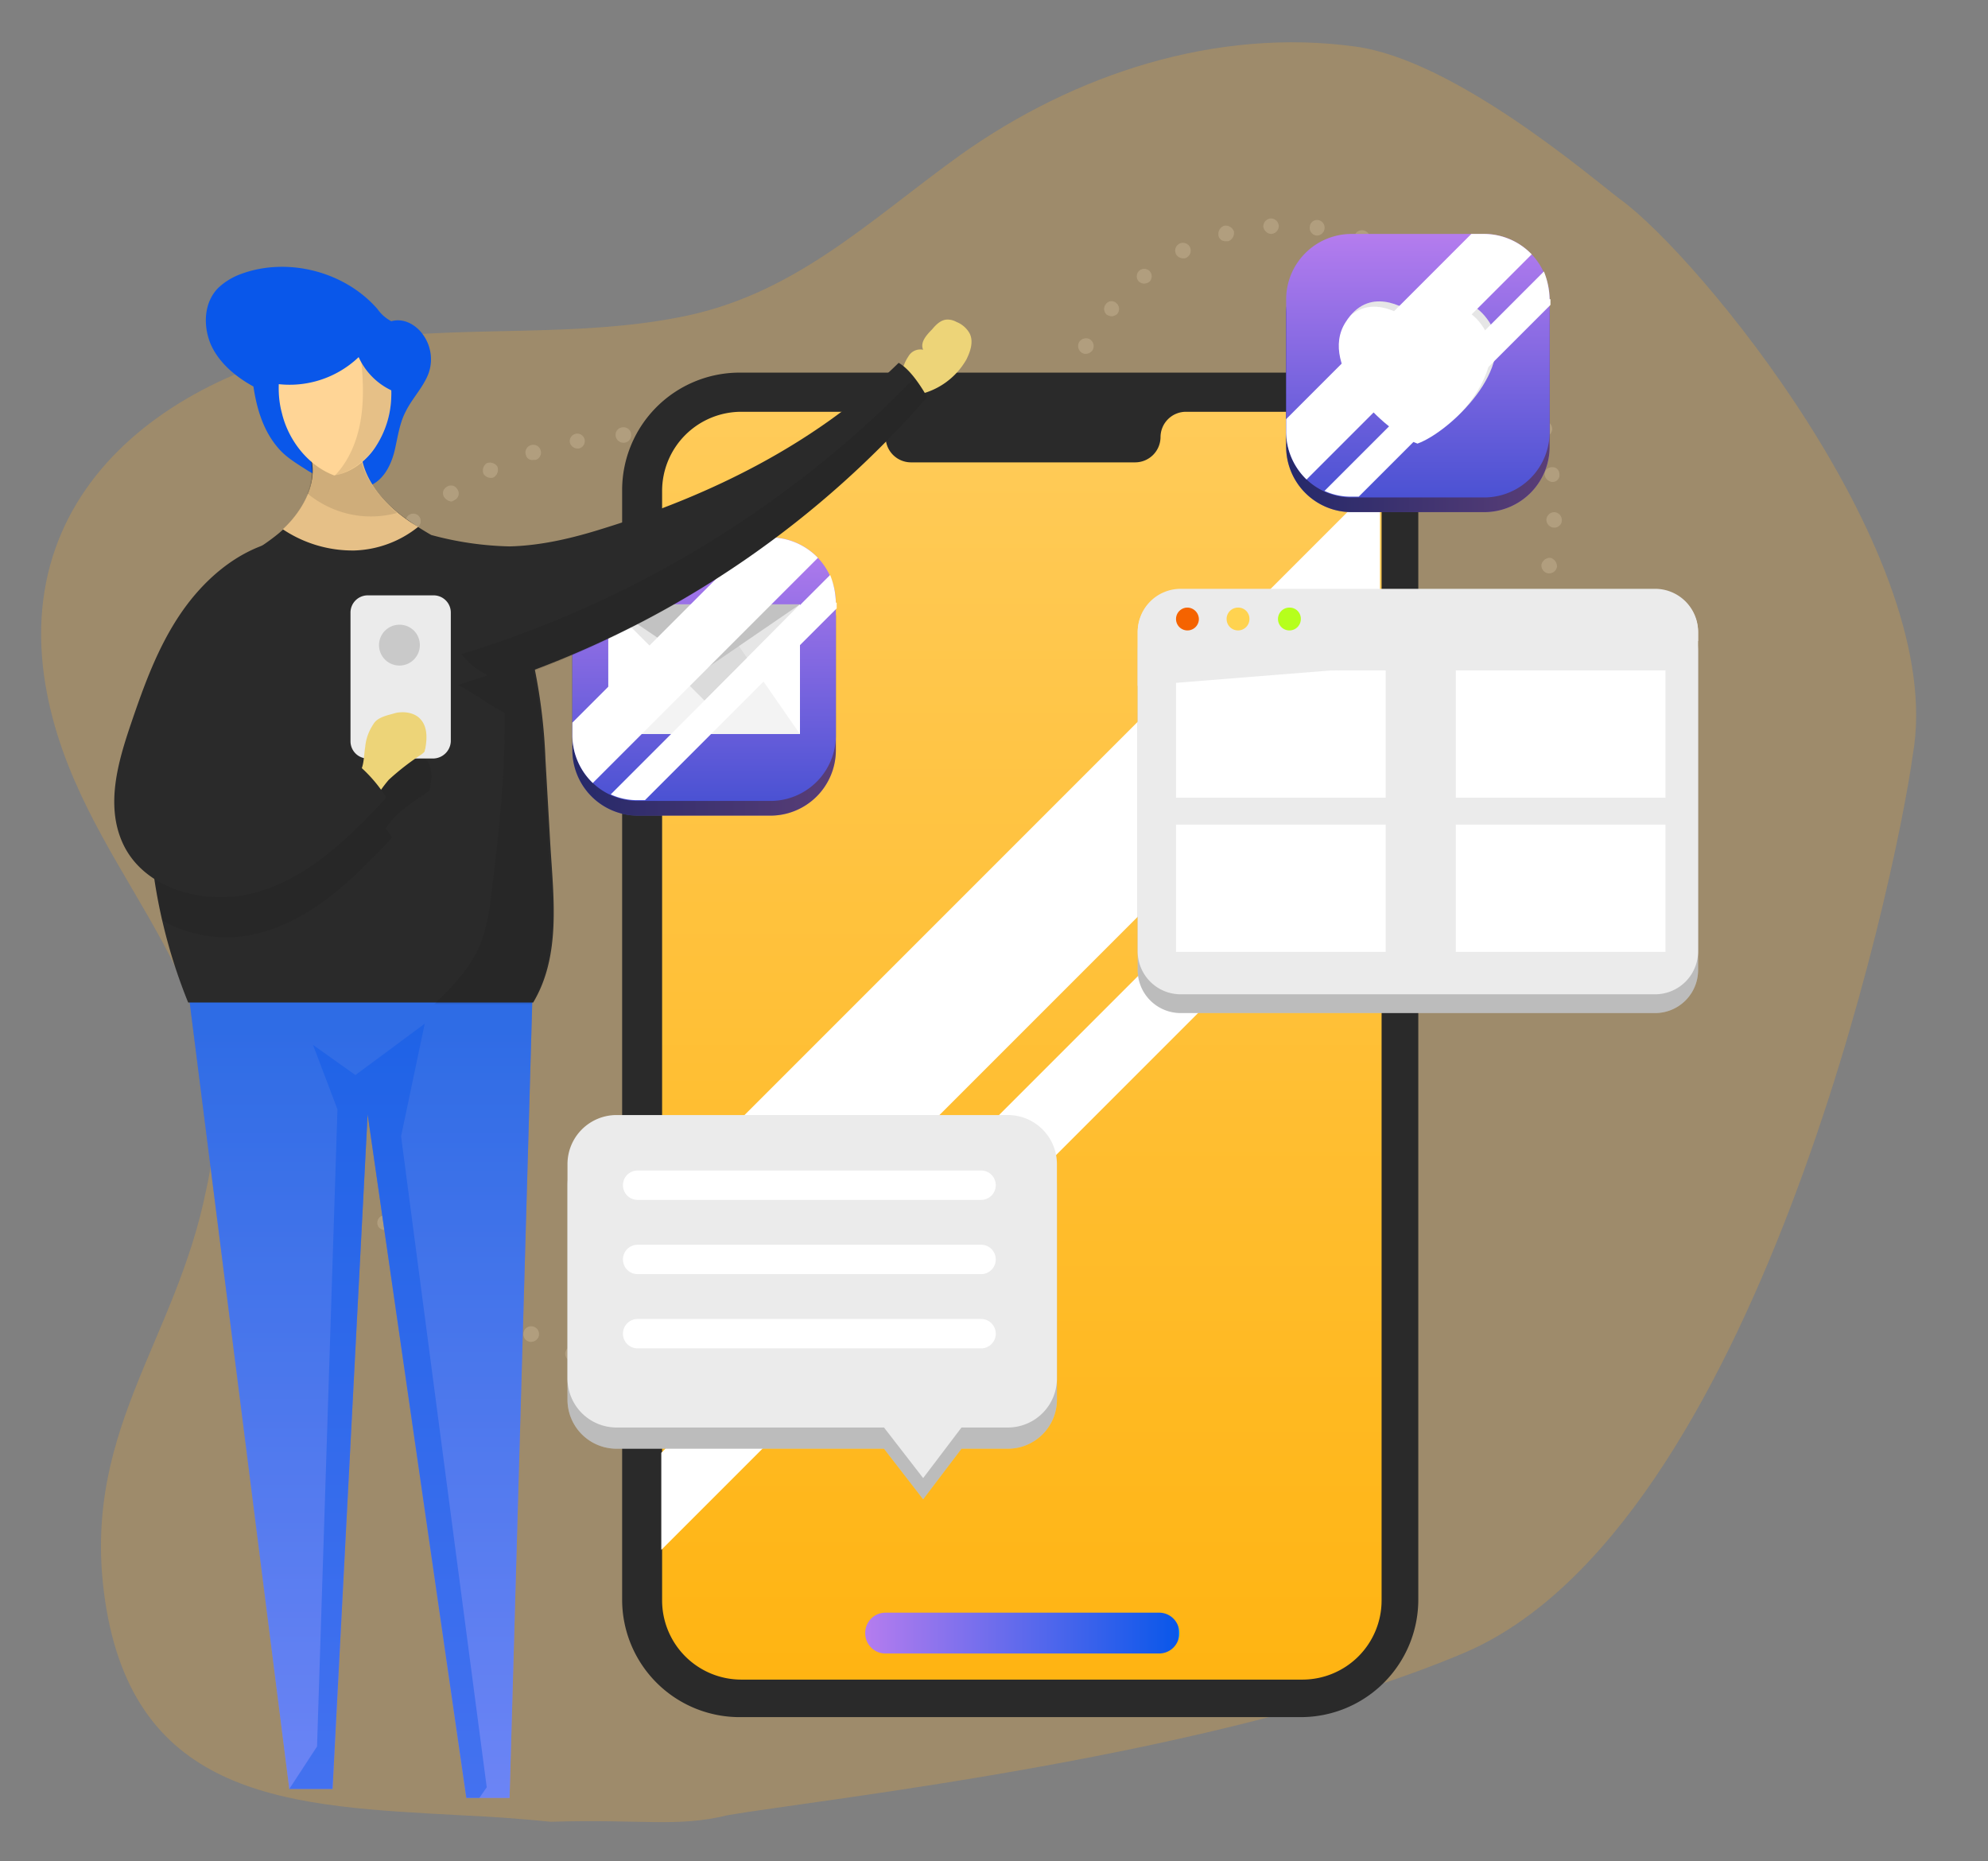 <svg xmlns="http://www.w3.org/2000/svg" xmlns:xlink="http://www.w3.org/1999/xlink" width="516.202" height="483.193" viewBox="0 0 516.202 483.193">
  <rect x="0" y="0" width="516.202" height="483.193" fill="#808080" stroke="none"/>
  <defs>
    <linearGradient id="linear-gradient" x1="0.498" y1="0.999" x2="0.498" gradientUnits="objectBoundingBox">
      <stop offset="0" stop-color="#ffb412"/>
      <stop offset="1" stop-color="#ffcb59"/>
    </linearGradient>
    <linearGradient id="linear-gradient-2" x1="0.003" y1="0.5" x2="1" y2="0.5" gradientUnits="objectBoundingBox">
      <stop offset="0" stop-color="#b47cee"/>
      <stop offset="0.995" stop-color="#0957ea"/>
      <stop offset="1" stop-color="#0092ff"/>
    </linearGradient>
    <linearGradient id="linear-gradient-3" x1="0.001" y1="0.501" x2="1" y2="0.501" gradientUnits="objectBoundingBox">
      <stop offset="0.005" stop-color="#4b52d3"/>
      <stop offset="1" stop-color="#b47cee"/>
    </linearGradient>
    <linearGradient id="linear-gradient-4" x1="0.5" y1="1" x2="0.5" y2="0.002" xlink:href="#linear-gradient-3"/>
    <linearGradient id="linear-gradient-6" x1="0.501" y1="1" x2="0.501" y2="0.002" xlink:href="#linear-gradient-3"/>
    <linearGradient id="linear-gradient-7" x1="0.499" y1="1" x2="0.499" gradientUnits="objectBoundingBox">
      <stop offset="0" stop-color="#b47cee"/>
      <stop offset="0.995" stop-color="#4b52d3"/>
    </linearGradient>
  </defs>
  <g id="IllustrationApplicationDevelopment" transform="translate(-277.679 -2274.718)">
    <path id="Path_44" data-name="Path 44" d="M424.424,329.385a1.951,1.951,0,0,1,1.483-2.33h0a1.951,1.951,0,0,1,2.33,1.483h0a1.951,1.951,0,0,1-1.483,2.33h-.424a2.035,2.035,0,0,1-1.906-1.483ZM435.862,326a2.048,2.048,0,0,1,1.059-2.542h0a2.048,2.048,0,0,1,2.542,1.059h0a1.973,1.973,0,0,1-1.271,2.542h0c-.212,0-.424.212-.635.212h0A2.1,2.1,0,0,1,435.862,326Zm11.014-4.66a2.317,2.317,0,0,1,.847-2.754h0a2.317,2.317,0,0,1,2.754.847h0a2.317,2.317,0,0,1-.847,2.754h0a1.273,1.273,0,0,1-.847.212h0a2.225,2.225,0,0,1-1.906-1.063Zm10.379-5.719a1.883,1.883,0,0,1,.635-2.754h0a1.883,1.883,0,0,1,2.754.635h0a1.883,1.883,0,0,1-.635,2.754h0c-.424.212-.635.424-1.059.424h0a4.612,4.612,0,0,1-1.7-1.063Zm9.743-6.99a1.981,1.981,0,0,1,.212-2.754h0a1.98,1.98,0,0,1,2.754.212h0a1.98,1.98,0,0,1-.212,2.754h0a3.01,3.01,0,0,1-1.271.424h0a1.923,1.923,0,0,1-1.481-.64Zm8.684-8.261a2,2,0,0,1-.212-2.754h0a2,2,0,0,1,2.754-.212h0a1.98,1.98,0,0,1,.212,2.754h0a1.923,1.923,0,0,1-1.483.635h0c-.423.207-.846,0-1.27-.427Zm7.837-9.108a2.008,2.008,0,0,1-.424-2.754h0a2.008,2.008,0,0,1,2.754-.424h0a2.008,2.008,0,0,1,.424,2.754h0a1.926,1.926,0,0,1-1.694.847h0a1.618,1.618,0,0,1-1.059-.427Zm6.354-10.167a1.869,1.869,0,0,1-.847-2.754h0a1.869,1.869,0,0,1,2.754-.847h0a2.023,2.023,0,0,1,.847,2.754h0a2.16,2.16,0,0,1-1.694,1.059h0c-.633-.007-.846-.007-1.058-.216Zm4.66-10.8a1.973,1.973,0,0,1-1.271-2.542h0a1.973,1.973,0,0,1,2.542-1.271h0a1.973,1.973,0,0,1,1.271,2.542h0a1.852,1.852,0,0,1-1.906,1.271h-.635Zm3.389-11.65a2.1,2.1,0,0,1-1.694-2.33h0a2.3,2.3,0,0,1,2.33-1.7h0a2.3,2.3,0,0,1,1.694,2.33h0a2.008,2.008,0,0,1-1.906,1.7h-.424Zm1.483-11.862a2.09,2.09,0,0,1-1.906-2.118h0a2.09,2.09,0,0,1,2.118-1.906h0a2.09,2.09,0,0,1,1.906,2.118h0a1.956,1.956,0,0,1-2.118,1.906ZM368.929,234.492h0a2.1,2.1,0,0,1,1.694-2.33h0a2.1,2.1,0,0,1,2.33,1.7h0a2.1,2.1,0,0,1-1.694,2.33h-.212a2.063,2.063,0,0,1-2.118-1.695Zm128.147-1.271a1.793,1.793,0,0,1,1.694-2.118h0a1.793,1.793,0,0,1,2.118,1.7h0a1.793,1.793,0,0,1-1.7,2.118h-.212a2.251,2.251,0,0,1-1.9-1.7Zm-126.665-8.9a1.793,1.793,0,0,1-1.694-2.118h0a1.793,1.793,0,0,1,2.118-1.7h0a1.793,1.793,0,0,1,1.694,2.118h0a1.938,1.938,0,0,1-2.118,1.7Zm124.758-2.754a1.951,1.951,0,0,1,1.483-2.33h0a1.951,1.951,0,0,1,2.33,1.483h0a1.951,1.951,0,0,1-1.483,2.33h-.424a1.649,1.649,0,0,1-1.9-1.478Zm-122.64-9.108a1.973,1.973,0,0,1-1.271-2.542h0a1.973,1.973,0,0,1,2.542-1.271h0a1.973,1.973,0,0,1,1.271,2.542h0a1.853,1.853,0,0,1-1.906,1.271h0c-.211.216-.423,0-.635,0Zm118.828-1.7a1.869,1.869,0,0,1,1.059-2.542h0a1.869,1.869,0,0,1,2.542,1.059h0a1.869,1.869,0,0,1-1.059,2.542h0a1.273,1.273,0,0,1-.847.212h0c-.635-.207-1.483-.635-1.7-1.266Zm-114.38-9.32a2.084,2.084,0,0,1-.847-2.754h0a2.083,2.083,0,0,1,2.754-.847h0a2.084,2.084,0,0,1,.847,2.754h0a2.16,2.16,0,0,1-1.694,1.059h0a1.587,1.587,0,0,1-1.059-.207Zm108.66-.847h0a1.883,1.883,0,0,1,.635-2.754h0a1.883,1.883,0,0,1,2.754.635h0a1.883,1.883,0,0,1-.635,2.754h0c-.424.212-.635.424-1.059.424h0a4.613,4.613,0,0,1-1.694-1.056Zm-7.2-9.108a1.979,1.979,0,0,1,0-2.754h0a1.978,1.978,0,0,1,2.754,0h0a1.978,1.978,0,0,1,0,2.754h0a1.923,1.923,0,0,1-1.483.635h0a1.831,1.831,0,0,1-1.271-.63Zm-95.1,0a1.981,1.981,0,0,1-.212-2.754h0a1.81,1.81,0,0,1,2.754-.212h0a1.98,1.98,0,0,1,.212,2.754h0a2.288,2.288,0,0,1-1.483.635h0a3.011,3.011,0,0,1-1.276-.418Zm86.42-7.625a2.008,2.008,0,0,1-.424-2.754h0a2.008,2.008,0,0,1,2.754-.424h0a2.008,2.008,0,0,1,.424,2.754h0a1.926,1.926,0,0,1-1.694.847h0a1.618,1.618,0,0,1-1.065-.418ZM391.6,182.8a1.98,1.98,0,0,1,.212-2.754h0a1.98,1.98,0,0,1,2.753.212h0a1.98,1.98,0,0,1-.212,2.754h0a3.01,3.01,0,0,1-1.271.424h0a2.288,2.288,0,0,1-1.487-.631Zm68.2-5.084h0a2.023,2.023,0,0,1-.847-2.754h0a2.023,2.023,0,0,1,2.754-.847h0a2.023,2.023,0,0,1,.847,2.754h0a2.16,2.16,0,0,1-1.694,1.059h0a1.588,1.588,0,0,1-1.058-.207Zm-58.461-1.906a2.084,2.084,0,0,1,.847-2.754h0a2.084,2.084,0,0,1,2.754.847h0a2.083,2.083,0,0,1-.847,2.754h0a1.273,1.273,0,0,1-.847.212h0a2.224,2.224,0,0,1-1.907-1.054Zm47.658-2.33a1.973,1.973,0,0,1-1.271-2.542h0a1.973,1.973,0,0,1,2.542-1.271h0a1.973,1.973,0,0,1,1.271,2.542h0a2.034,2.034,0,0,1-1.906,1.483h0a.778.778,0,0,0-.636-.207Zm-36.644-2.542a2.3,2.3,0,0,1,1.483-2.542h0a2.3,2.3,0,0,1,2.542,1.483h0a2.3,2.3,0,0,1-1.483,2.542h-.635a1.813,1.813,0,0,1-1.907-1.478Zm25.418,0h0a1.985,1.985,0,0,1-1.694-2.33h0a1.9,1.9,0,0,1,2.118-1.694h0a1.985,1.985,0,0,1,1.694,2.33h0a2.008,2.008,0,0,1-1.906,1.7h-.212ZM424,168.618a2.09,2.09,0,0,1,1.906-2.118h0a2.09,2.09,0,0,1,2.118,1.906h0a2.09,2.09,0,0,1-1.906,2.118h-.212A2.235,2.235,0,0,1,424,168.618Z" transform="translate(181.708 2164.928)" fill="#999"/>
    <path id="Path_45" data-name="Path 45" d="M394.018,214.424h-.847c-.212,0-.212-.212-.424-.212l-.212-.212c-.212-.212-.424-.424-.424-.635s-.212-.424-.212-.847a2.288,2.288,0,0,1,.635-1.483,2.589,2.589,0,0,1,1.906-.635c.212,0,.212,0,.424.212.212,0,.212.212.424.212s.212.212.424.212a1.923,1.923,0,0,1,.635,1.483,1.6,1.6,0,0,1-.212.847c0,.212-.212.424-.424.635l-.847.424h-.847Z" transform="translate(207.666 2214.015)" fill="#999"/>
    <path id="Path_46" data-name="Path 46" d="M401.984,444.594a2.09,2.09,0,0,1-1.906-2.118h0a2.09,2.09,0,0,1,2.118-1.906h0a2.09,2.09,0,0,1,1.906,2.118h0a1.956,1.956,0,0,1-2.118,1.906Zm10.167-2.118a2.09,2.09,0,0,1,1.906-2.118h0a2.09,2.09,0,0,1,2.118,1.906h0a2.09,2.09,0,0,1-1.906,2.118h-.212a1.9,1.9,0,0,1-1.906-1.906Zm-22.24,1.059a1.985,1.985,0,0,1-1.694-2.33h0a1.9,1.9,0,0,1,2.118-1.694h0a1.9,1.9,0,0,1,1.694,2.118h0a2.008,2.008,0,0,1-1.906,1.694h0c0,.212,0,.212-.213.212Zm-11.862-1.906a1.951,1.951,0,0,1-1.483-2.33h0a1.951,1.951,0,0,1,2.33-1.483h0a1.951,1.951,0,0,1,1.483,2.33h0a2.251,2.251,0,0,1-1.906,1.7h0a.656.656,0,0,0-.424-.213Zm-11.861-2.965a1.973,1.973,0,0,1-1.271-2.542h0a1.973,1.973,0,0,1,2.542-1.271h0a1.973,1.973,0,0,1,1.271,2.542h0a2.035,2.035,0,0,1-1.906,1.483h0a.778.778,0,0,0-.637-.213ZM354.75,434.64a1.869,1.869,0,0,1-1.059-2.542h0a1.869,1.869,0,0,1,2.542-1.059h0a1.869,1.869,0,0,1,1.059,2.542h0a2.036,2.036,0,0,1-1.906,1.271h0a.778.778,0,0,0-.637-.213Zm-11.014-5.084a2.023,2.023,0,0,1-.847-2.754h0a2.023,2.023,0,0,1,2.754-.847h0a2.023,2.023,0,0,1,.847,2.754h0a2.16,2.16,0,0,1-1.694,1.059h0a1.587,1.587,0,0,1-1.061-.213Zm-10.591-5.931a2.062,2.062,0,0,1-.635-2.754h0a2.062,2.062,0,0,1,2.754-.635h0a2.062,2.062,0,0,1,.635,2.754h0a1.927,1.927,0,0,1-1.7.847h0a1.587,1.587,0,0,1-1.06-.213Zm-10.167-6.99a2.008,2.008,0,0,1-.424-2.754h0a2.008,2.008,0,0,1,2.754-.424h0a2.008,2.008,0,0,1,.424,2.754h0a2.615,2.615,0,0,1-1.7.847h0a3.576,3.576,0,0,1-1.06-.424ZM313.87,408.8a2,2,0,0,1-.212-2.754h0a1.98,1.98,0,0,1,2.754-.212h0a1.98,1.98,0,0,1,.212,2.754h0a1.923,1.923,0,0,1-1.483.635h0a1.018,1.018,0,0,1-1.272-.421Zm-8.684-8.684a1.98,1.98,0,0,1,.212-2.754h0a1.98,1.98,0,0,1,2.753.212h0a1.98,1.98,0,0,1-.212,2.754h0a1.556,1.556,0,0,1-1.271.424h0a2.288,2.288,0,0,1-1.483-.637Zm-7.625-9.32a2.008,2.008,0,0,1,.424-2.754h0a2.008,2.008,0,0,1,2.754.424h0a2.008,2.008,0,0,1-.424,2.754h0a3.011,3.011,0,0,1-1.271.424h0a1.6,1.6,0,0,1-1.485-.849Zm-6.99-9.955h0a2.062,2.062,0,0,1,.635-2.754h0a2.062,2.062,0,0,1,2.754.635h0a2.062,2.062,0,0,1-.635,2.754h0a1.91,1.91,0,0,1-1.059.212h0a1.927,1.927,0,0,1-1.7-.848Zm-5.931-10.591a2.317,2.317,0,0,1,.847-2.754h0a2.084,2.084,0,0,1,2.754.847h0a2.317,2.317,0,0,1-.847,2.754h0a1.273,1.273,0,0,1-.847.212h0a2.224,2.224,0,0,1-1.908-1.06Zm-5.084-11.014a1.869,1.869,0,0,1,1.059-2.542h0a1.869,1.869,0,0,1,2.542,1.059h0a1.869,1.869,0,0,1-1.059,2.542h0c-.212,0-.424.212-.847.212h0c-.637,0-1.272-.637-1.7-1.272ZM275.532,347.8a1.973,1.973,0,0,1,1.271-2.542h0a1.973,1.973,0,0,1,2.542,1.271h0a1.973,1.973,0,0,1-1.271,2.542h-.635a1.853,1.853,0,0,1-1.908-1.272Zm-2.965-11.862a1.951,1.951,0,0,1,1.483-2.33h0a1.951,1.951,0,0,1,2.33,1.483h0a1.951,1.951,0,0,1-1.483,2.33h-.424a1.649,1.649,0,0,1-1.908-1.484Zm-2.118-11.862a1.793,1.793,0,0,1,1.694-2.118h0a2.1,2.1,0,0,1,2.33,1.7h0a1.793,1.793,0,0,1-1.694,2.118h-.212a2.281,2.281,0,0,1-2.12-1.7Zm-.847-12.285h0a2.252,2.252,0,0,1,1.906-2.118h0a2.252,2.252,0,0,1,2.118,1.906h0a2.252,2.252,0,0,1-1.906,2.118h0a1.832,1.832,0,0,1-2.12-1.906Zm2.118-9.955a2.09,2.09,0,0,1-1.906-2.118h0a2.09,2.09,0,0,1,2.118-1.906h0a2.09,2.09,0,0,1,1.906,2.118h0a1.956,1.956,0,0,1-2.118,1.906Zm1.48-11.862a2.1,2.1,0,0,1-1.7-2.33h0a2.3,2.3,0,0,1,2.33-1.694h0a2.3,2.3,0,0,1,1.7,2.33h0a2.008,2.008,0,0,1-1.906,1.7H273.2Zm2.33-11.65a1.973,1.973,0,0,1-1.271-2.542h0a1.9,1.9,0,0,1,2.542-1.271h0a1.9,1.9,0,0,1,1.271,2.542h0a2.035,2.035,0,0,1-1.906,1.483h0a.778.778,0,0,0-.635-.212Zm3.6-11.438a1.869,1.869,0,0,1-1.059-2.542h0a1.869,1.869,0,0,1,2.542-1.059h0a1.869,1.869,0,0,1,1.059,2.542h0a1.852,1.852,0,0,1-1.906,1.271h0c0-.212-.211-.212-.634-.212ZM284,255.868a1.869,1.869,0,0,1-.847-2.754h0a2.023,2.023,0,0,1,2.754-.847h0a1.869,1.869,0,0,1,.847,2.754h0a2.16,2.16,0,0,1-1.695,1.059h0a4.311,4.311,0,0,1-1.059-.212Zm5.507-10.591a2.062,2.062,0,0,1-.635-2.754h0a2.062,2.062,0,0,1,2.754-.635h0a2.062,2.062,0,0,1,.635,2.754h0a1.926,1.926,0,0,1-1.694.847h0a2.3,2.3,0,0,1-1.056-.212Zm6.778-9.955a2.008,2.008,0,0,1-.424-2.754h0a2.008,2.008,0,0,1,2.754-.424h0a2.008,2.008,0,0,1,.424,2.754h0a2.69,2.69,0,0,1-1.483.847h0a3.009,3.009,0,0,1-1.267-.423Zm222.193-1.906h0a2.1,2.1,0,0,1-1.694-2.33h0a2.1,2.1,0,0,1,2.33-1.694h0a2.1,2.1,0,0,1,1.7,2.33h0a2.008,2.008,0,0,1-1.906,1.695h-.424Zm-11.862-2.33h0a1.951,1.951,0,0,1-1.483-2.33h0a1.951,1.951,0,0,1,2.33-1.483h0a1.951,1.951,0,0,1,1.483,2.33h0a2.035,2.035,0,0,1-1.906,1.483h-.424Zm-11.65-3.177h0a1.9,1.9,0,0,1-1.271-2.542h0a1.9,1.9,0,0,1,2.542-1.271h0a1.973,1.973,0,0,1,1.271,2.542h0a2.035,2.035,0,0,1-1.906,1.483h0a.778.778,0,0,0-.632-.213ZM303.91,226.215a1.806,1.806,0,0,1,0-2.754h0a1.806,1.806,0,0,1,2.754,0h0a1.809,1.809,0,0,1,0,2.754h0a1.923,1.923,0,0,1-1.483.635h0c-.208-.213-.844-.213-1.267-.636Zm179.618-1.906a1.973,1.973,0,0,1-1.271-2.542h0A1.973,1.973,0,0,1,484.8,220.5h0a1.973,1.973,0,0,1,1.271,2.542h0a1.853,1.853,0,0,1-1.906,1.271h-.635Zm-11.438-4.024a2.161,2.161,0,0,1-1.271-2.542h0a2.161,2.161,0,0,1,2.542-1.271h0a2.161,2.161,0,0,1,1.271,2.542h0a1.853,1.853,0,0,1-1.906,1.271h0a.4.4,0,0,1-.632,0Zm-159.5-2.33a1.981,1.981,0,0,1,.212-2.754h0a1.98,1.98,0,0,1,2.754.212h0a1.98,1.98,0,0,1-.212,2.754h0a1.556,1.556,0,0,1-1.271.424h0a2.288,2.288,0,0,1-1.473-.638Zm148.27-1.7a2.161,2.161,0,0,1-1.271-2.542h0a2.161,2.161,0,0,1,2.542-1.271h0a2.161,2.161,0,0,1,1.271,2.542h0a1.853,1.853,0,0,1-1.906,1.271h-.635Zm-11.226-4.236a2.161,2.161,0,0,1-1.271-2.542h0a2.161,2.161,0,0,1,2.542-1.271h0a2.161,2.161,0,0,1,1.271,2.542h0a1.853,1.853,0,0,1-1.906,1.271h0a.4.4,0,0,1-.628,0Zm-127.5-1.484a1.883,1.883,0,0,1,.635-2.754h0a1.883,1.883,0,0,1,2.754.635h0a1.883,1.883,0,0,1-.635,2.754h0c-.424.212-.635.424-1.059.424h0a2.911,2.911,0,0,1-1.695-1.059ZM438.416,208a1.973,1.973,0,0,1-1.271-2.542h0a1.973,1.973,0,0,1,2.542-1.271h0a1.973,1.973,0,0,1,1.271,2.542h0A1.853,1.853,0,0,1,439.051,208h0a.4.4,0,0,1-.635,0ZM332.3,204.4a2.317,2.317,0,0,1,.847-2.754h0a2.317,2.317,0,0,1,2.754.847h0a2.317,2.317,0,0,1-.847,2.754h0a1.273,1.273,0,0,1-.847.212h0A2.224,2.224,0,0,1,332.3,204.4Zm94.681,0h0a1.973,1.973,0,0,1-1.271-2.542h0a1.973,1.973,0,0,1,2.542-1.271h0a1.973,1.973,0,0,1,1.271,2.542h0a2.035,2.035,0,0,1-1.906,1.483h0c-.217,0-.427-.212-.639-.212Zm-11.441-3.18h0a1.951,1.951,0,0,1-1.483-2.33h0a1.951,1.951,0,0,1,2.33-1.483h0a1.951,1.951,0,0,1,1.483,2.33h0a2.034,2.034,0,0,1-1.906,1.483h-.424Zm-72.229-1.7a1.973,1.973,0,0,1,1.271-2.542h0a1.973,1.973,0,0,1,2.542,1.271h0a1.973,1.973,0,0,1-1.271,2.542h-.635a1.649,1.649,0,0,1-1.907-1.271Zm60.579-.847a1.951,1.951,0,0,1-1.483-2.33h0a1.951,1.951,0,0,1,2.33-1.483h0a1.951,1.951,0,0,1,1.483,2.33h0a2.008,2.008,0,0,1-1.906,1.7h0C404.314,198.678,404.1,198.678,403.89,198.678Zm-49.141-2.33a1.951,1.951,0,0,1,1.483-2.33h0a1.951,1.951,0,0,1,2.33,1.483h0a1.951,1.951,0,0,1-1.483,2.33h-.424a2.034,2.034,0,0,1-1.906-1.483Zm37.491.424a1.9,1.9,0,0,1-1.694-2.118h0a1.9,1.9,0,0,1,2.118-1.695h0a1.9,1.9,0,0,1,1.694,2.118h0a2.008,2.008,0,0,1-1.906,1.7Zm-25.629-2.33a1.947,1.947,0,0,1,1.906-2.118h0a1.947,1.947,0,0,1,2.118,1.906h0a1.947,1.947,0,0,1-1.906,2.118h-.212a2.048,2.048,0,0,1-1.906-1.906Zm13.98,1.483a1.956,1.956,0,0,1-1.906-2.118h0A1.956,1.956,0,0,1,380.8,191.9h0a2.09,2.09,0,0,1,1.906,2.118h0a2.252,2.252,0,0,1-2.118,1.906Z" transform="translate(70.918 2193.329)" fill="#999"/>
    <path id="Path_47" data-name="Path 47" d="M344.618,312.691a1.923,1.923,0,0,1-1.483-.635c-.212-.212-.424-.424-.424-.635s-.212-.424-.212-.847v-.424c0-.212,0-.212.212-.424,0-.212.212-.212.212-.424a.207.207,0,0,1,.212-.212c.212-.212.424-.424.635-.424a1.946,1.946,0,0,1,2.118.424l.212.212a.74.74,0,0,1,.212.424c0,.212,0,.212.212.424v.424a1.6,1.6,0,0,1-.212.847c0,.212-.212.424-.424.635s-.424.424-.635.424a.778.778,0,0,1-.635.211Z" transform="translate(152.43 2323.749)" fill="#999"/>
    <path id="Path_48" data-name="Path 48" d="M483.937,65.572c-5.033-50.328-45.3-54.522-87.794-59.834-7.27-.839-15.378-1.957-23.486-3.355-23.635-.911-32.458-3.826-46-1.5C301.867,3.344,197.73,7.236,132.863,29.6,55.693,56.446,7.69,219.808.51,254.022-12.12,304.639,47.289,387.5,66.323,403.248c6.9,6.021,40.155,38.944,65.6,44.256,35.789,7.549,73.535-1.957,104.57-20.97,24.884-15.378,45.854-33.552,76.331-36.907,25.723-3.076,52.565,1.4,78.568.28C442,387.391,493.164,357.753,481.7,297.36c-8.668-45.575-46.413-74.094-31.315-124.7C461.29,132.675,488.411,111.146,483.937,65.572Z" transform="translate(792.648 2724.003) rotate(175.988)" fill="rgba(251,172,46,0.25)"/>
    <path id="Path_49" data-name="Path 49" d="M492.429,534.469H346.7a30.509,30.509,0,0,1-30.5-30.5V215.9a30.509,30.509,0,0,1,30.5-30.5H492.429a30.509,30.509,0,0,1,30.5,30.5V503.968a30.509,30.509,0,0,1-30.5,30.5Z" transform="translate(123.023 2186.061)" fill="#2a2a2a"/>
    <path id="Path_50" data-name="Path 50" d="M486.95,190.2H457.084a6.6,6.6,0,0,0-6.566,6.566h0a6.6,6.6,0,0,1-6.566,6.566H385.7a6.6,6.6,0,0,1-6.566-6.566h0a6.6,6.6,0,0,0-6.566-6.566H341.646A20.565,20.565,0,0,0,321.1,210.746V498.813a20.565,20.565,0,0,0,20.546,20.546H487.374a20.565,20.565,0,0,0,20.546-20.546V210.746A21.212,21.212,0,0,0,486.95,190.2Z" transform="translate(128.502 2191.428)" fill="url(#linear-gradient)"/>
    <path id="Path_51" data-name="Path 51" d="M321,435.62,507.608,249.012v-47.87a10.312,10.312,0,0,0-.212-2.542L321,385Z" transform="translate(128.39 2200.821)" fill="#fff"/>
    <path id="Path_52" data-name="Path 52" d="M507.608,254.906V229.7L321,416.308v25.206Z" transform="translate(128.39 2235.595)" fill="#fff"/>
    <path id="Path_53" data-name="Path 53" d="M422.253,347.991H351.3a5.244,5.244,0,0,1-5.3-5.3h0a5.244,5.244,0,0,1,5.3-5.3h70.958a5.244,5.244,0,0,1,5.3,5.3h0a5.244,5.244,0,0,1-5.3,5.3Z" transform="translate(156.344 2356.019)" fill="url(#linear-gradient-2)"/>
    <path id="Path_54" data-name="Path 54" d="M361.571,275.816H327.045A17,17,0,0,1,310.1,258.871V224.345A17,17,0,0,1,327.045,207.4h34.526a17,17,0,0,1,16.945,16.945v34.526a17,17,0,0,1-16.945,16.945Z" transform="translate(116.203 2210.66)" fill="url(#linear-gradient-3)"/>
    <path id="Path_55" data-name="Path 55" d="M361.571,275.816H327.045A17,17,0,0,1,310.1,258.871V224.345A17,17,0,0,1,327.045,207.4h34.526a17,17,0,0,1,16.945,16.945v34.526a17,17,0,0,1-16.945,16.945Z" transform="translate(116.203 2210.66)" opacity="0.5"/>
    <path id="Path_56" data-name="Path 56" d="M361.571,274.016H327.045A17,17,0,0,1,310.1,257.071V222.545A17,17,0,0,1,327.045,205.6h34.526a17,17,0,0,1,16.945,16.945v34.526A17,17,0,0,1,361.571,274.016Z" transform="translate(116.203 2208.648)" fill="url(#linear-gradient-4)"/>
    <rect id="Rectangle_12" data-name="Rectangle 12" width="49.776" height="33.678" transform="translate(435.622 2431.617)" fill="#fff"/>
    <path id="Path_57" data-name="Path 57" d="M339.494,225.043l-8.9-6.143-16.1,22.876H364.27L348.39,218.9Z" transform="translate(121.122 2223.519)" opacity="0.05"/>
    <path id="Path_58" data-name="Path 58" d="M339.494,238.794,364.276,213.8H314.5Z" transform="translate(121.122 2217.817)" opacity="0.1"/>
    <path id="Path_59" data-name="Path 59" d="M339.494,230.745,364.276,213.8H314.5Z" transform="translate(121.122 2217.817)" opacity="0.16"/>
    <path id="Path_60" data-name="Path 60" d="M373.261,217.4a20.814,20.814,0,0,0-1.483-7.2L314.8,267.178a16.254,16.254,0,0,0,7.2,1.483h1.7l49.776-49.776V217.4Z" transform="translate(121.458 2213.791)" fill="#fff"/>
    <path id="Path_61" data-name="Path 61" d="M361.571,205.6h-3.389L310.1,253.682v3.389a17.293,17.293,0,0,0,5.3,12.285L373.856,210.9a17.293,17.293,0,0,0-12.285-5.3Z" transform="translate(116.202 2208.648)" fill="#fff"/>
    <path id="Path_62" data-name="Path 62" d="M449.071,238.616H414.545A17,17,0,0,1,397.6,221.671V187.145A17,17,0,0,1,414.545,170.2h34.526a17,17,0,0,1,16.945,16.945v34.526a17,17,0,0,1-16.945,16.945Z" transform="translate(214.04 2169.066)" fill="url(#linear-gradient-3)"/>
    <path id="Path_63" data-name="Path 63" d="M449.071,238.616H414.545A17,17,0,0,1,397.6,221.671V187.145A17,17,0,0,1,414.545,170.2h34.526a17,17,0,0,1,16.945,16.945v34.526a17,17,0,0,1-16.945,16.945Z" transform="translate(214.04 2169.066)" opacity="0.5"/>
    <path id="Path_64" data-name="Path 64" d="M449.071,236.816H414.545A17,17,0,0,1,397.6,219.871V185.345A17,17,0,0,1,414.545,168.4h34.526a17,17,0,0,1,16.945,16.945v34.526A17,17,0,0,1,449.071,236.816Z" transform="translate(214.04 2167.053)" fill="url(#linear-gradient-6)"/>
    <path id="Path_65" data-name="Path 65" d="M443.128,182.067c-6.143-9.32-14.827-4.448-18.64-1.483-3.813-2.754-12.709-7.837-18.64,1.483-7.414,11.438,9.955,28.383,18.64,31.56C433.172,210.45,450.541,193.505,443.128,182.067Z" transform="translate(221.254 2176.262)" fill="#fff"/>
    <path id="Path_66" data-name="Path 66" d="M441.508,182.067c-6.143-9.32-14.827-4.448-18.64-1.483-3.6-2.542-11.438-7.2-17.369-.212,5.719-4.872,12.709-.847,15.886,1.7,3.813-2.754,12.709-7.837,18.64,1.483,4.66,7.2-.424,16.521-6.99,23.3C440.237,199.859,446.592,189.692,441.508,182.067Z" transform="translate(222.873 2176.262)" opacity="0.1"/>
    <path id="Path_67" data-name="Path 67" d="M460.761,180.2a20.816,20.816,0,0,0-1.483-7.2L402.3,229.978a16.254,16.254,0,0,0,7.2,1.483h1.7l49.776-49.776V180.2Z" transform="translate(219.295 2172.196)" fill="#fff"/>
    <path id="Path_68" data-name="Path 68" d="M449.071,168.4h-3.389L397.6,216.482v3.389a17.293,17.293,0,0,0,5.3,12.285L461.356,173.7a17.293,17.293,0,0,0-12.285-5.3Z" transform="translate(214.04 2167.053)" fill="#fff"/>
    <path id="Path_69" data-name="Path 69" d="M513.69,319.36H390.626A11.164,11.164,0,0,1,379.4,308.134V225.526A11.164,11.164,0,0,1,390.626,214.3H513.69a11.164,11.164,0,0,1,11.226,11.226v82.607A11.164,11.164,0,0,1,513.69,319.36Z" transform="translate(193.689 2218.375)" fill="#ebebeb"/>
    <path id="Path_70" data-name="Path 70" d="M513.69,319.36H390.626A11.164,11.164,0,0,1,379.4,308.134V225.526A11.164,11.164,0,0,1,390.626,214.3H513.69a11.164,11.164,0,0,1,11.226,11.226v82.607A11.164,11.164,0,0,1,513.69,319.36Z" transform="translate(193.689 2218.375)" opacity="0.2"/>
    <path id="Path_71" data-name="Path 71" d="M513.69,317.06H390.626A11.164,11.164,0,0,1,379.4,305.834V223.226A11.164,11.164,0,0,1,390.626,212H513.69a11.164,11.164,0,0,1,11.226,11.226v82.607A11.164,11.164,0,0,1,513.69,317.06Z" transform="translate(193.689 2215.804)" fill="#ebebeb"/>
    <rect id="Rectangle_13" data-name="Rectangle 13" width="54.436" height="33.043" transform="translate(583.045 2448.773)" fill="#fff"/>
    <rect id="Rectangle_14" data-name="Rectangle 14" width="54.436" height="33.043" transform="translate(583.045 2488.806)" fill="#fff"/>
    <rect id="Rectangle_15" data-name="Rectangle 15" width="54.436" height="33.043" transform="translate(655.697 2448.773)" fill="#fff"/>
    <rect id="Rectangle_16" data-name="Rectangle 16" width="54.436" height="33.043" transform="translate(655.697 2488.806)" fill="#fff"/>
    <path id="Path_72" data-name="Path 72" d="M379.4,229.95,524.916,218.3H379.4Z" transform="translate(193.689 2222.848)" fill="#ebebeb"/>
    <path id="Path_73" data-name="Path 73" d="M524.916,225.456v-2.33A11.164,11.164,0,0,0,513.69,211.9H390.626A11.164,11.164,0,0,0,379.4,223.126v2.33Z" transform="translate(193.69 2215.692)" fill="#ebebeb"/>
    <path id="Path_74" data-name="Path 74" d="M390.031,217.165a2.965,2.965,0,1,1-2.965-2.965,3.029,3.029,0,0,1,2.965,2.965Z" transform="translate(198.945 2218.264)" fill="#f56300"/>
    <path id="Path_75" data-name="Path 75" d="M396.231,217.165a2.965,2.965,0,1,1-2.965-2.965,2.9,2.9,0,0,1,2.965,2.965Z" transform="translate(205.877 2218.264)" fill="#ffd350"/>
    <path id="Path_76" data-name="Path 76" d="M402.531,217.165a2.965,2.965,0,1,1-2.965-2.965,2.9,2.9,0,0,1,2.965,2.965Z" transform="translate(212.921 2218.264)" fill="#b6ff1c"/>
    <path id="Path_77" data-name="Path 77" d="M423.879,279H322.209A12.746,12.746,0,0,0,309.5,291.709v55.707a12.746,12.746,0,0,0,12.709,12.709h69.475l10.167,13.132,9.955-13.132h12.073a12.746,12.746,0,0,0,12.709-12.709V291.709A12.746,12.746,0,0,0,423.879,279Z" transform="translate(115.532 2290.719)" fill="#ebebeb"/>
    <path id="Path_78" data-name="Path 78" d="M423.879,279H322.209A12.746,12.746,0,0,0,309.5,291.709v55.707a12.746,12.746,0,0,0,12.709,12.709h69.475l10.167,13.132,9.955-13.132h12.073a12.746,12.746,0,0,0,12.709-12.709V291.709A12.746,12.746,0,0,0,423.879,279Z" transform="translate(115.532 2290.719)" opacity="0.2"/>
    <path id="Path_79" data-name="Path 79" d="M423.879,276.4H322.209A12.746,12.746,0,0,0,309.5,289.109v55.707a12.746,12.746,0,0,0,12.709,12.709h69.475l10.167,13.132,9.955-13.132h12.073a12.746,12.746,0,0,0,12.709-12.709V289.109A12.746,12.746,0,0,0,423.879,276.4Z" transform="translate(115.532 2287.812)" fill="#ebebeb"/>
    <path id="Path_80" data-name="Path 80" d="M409.286,290.825H320.113a3.8,3.8,0,0,1-3.813-3.813h0a3.8,3.8,0,0,1,3.813-3.813h89.174a3.8,3.8,0,0,1,3.813,3.813h0a3.8,3.8,0,0,1-3.814,3.813Z" transform="translate(123.135 2295.415)" fill="#fff"/>
    <path id="Path_81" data-name="Path 81" d="M409.286,299.925H320.113a3.8,3.8,0,0,1-3.813-3.813h0a3.8,3.8,0,0,1,3.813-3.813h89.174a3.8,3.8,0,0,1,3.813,3.813h0a3.8,3.8,0,0,1-3.814,3.813Z" transform="translate(123.135 2305.591)" fill="#fff"/>
    <path id="Path_82" data-name="Path 82" d="M409.286,309.025H320.113a3.8,3.8,0,0,1-3.813-3.813h0a3.8,3.8,0,0,1,3.813-3.813h89.174a3.8,3.8,0,0,1,3.813,3.813h0a3.8,3.8,0,0,1-3.814,3.813Z" transform="translate(123.135 2315.765)" fill="#fff"/>
    <path id="Path_83" data-name="Path 83" d="M350.5,192.456a11.544,11.544,0,0,1,1.694-4.024,3.55,3.55,0,0,1,3.813-1.7c-.847-1.906.847-3.813,2.33-5.3,1.059-1.271,2.33-2.542,4.025-2.542a4.829,4.829,0,0,1,2.33.635,6.71,6.71,0,0,1,3.389,2.965c1.059,2.118.212,4.66-.847,6.778a18.913,18.913,0,0,1-12.5,9.108c-.847-.847-2.118-.847-2.965-1.483C349.865,195.845,350.924,194.151,350.5,192.456Z" transform="translate(161.375 2178.793)" fill="#edd478"/>
    <path id="Path_84" data-name="Path 84" d="M299.128,227.651c-2.542.635-4.872-.847-7.2-2.118-2.965-1.906-5.931-3.6-8.049-6.143-3.813-4.448-5.507-10.167-6.354-15.886-4.66-2.542-8.9-6.143-11.014-10.8-2.118-4.872-1.906-11.014,1.906-14.827a17.173,17.173,0,0,1,5.931-3.6c12.073-4.448,26.9-.635,35.373,9.108a10.3,10.3,0,0,0,3.6,3.177c2.965-.847,5.931.635,7.837,2.965a10.935,10.935,0,0,1,1.906,10.379c-1.271,3.6-4.236,6.566-5.931,9.955-1.7,3.177-2.118,6.778-2.965,10.379-.847,3.389-2.542,6.99-5.719,8.684C305.483,230.616,300.4,231.04,299.128,227.651Z" transform="translate(65.96 2171.558)" fill="#0957ea"/>
    <path id="Path_85" data-name="Path 85" d="M263.1,261.9l26.053,205.671h11.226l9.108-175.17,25.63,177.5h11.226l5.931-208Z" transform="translate(63.65 2271.599)" fill="url(#linear-gradient-7)"/>
    <path id="Path_86" data-name="Path 86" d="M263.1,261.9l26.053,205.671h11.226l9.108-175.17,25.63,177.5h11.226l5.931-208Z" transform="translate(63.65 2271.599)" fill="#0092ff" opacity="0.4"/>
    <path id="Path_87" data-name="Path 87" d="M275.4,463.881h11.226l9.108-175.17,25.63,177.5h3.389l1.906-2.754L304.418,294.43l6.143-29.23-18,13.344-11.014-7.837L287.9,287.44l-5.3,165.427Z" transform="translate(77.403 2275.289)" fill="#0957ea" opacity="0.4"/>
    <path id="Path_88" data-name="Path 88" d="M460.358,193.1c-1.694-2.965-4.448-7.2-7.414-8.9-21.181,20.758-48.505,34.314-76.677,43-8.049,2.542-16.1,4.448-24.359,4.66a84.253,84.253,0,0,1-20.334-2.965,69.557,69.557,0,0,1-6.566-4.236c-6.354-4.448-12.285-11.438-11.862-19.275-4.448-2.965-8.684-.635-13.344,2.33,2.965,7.414-1.7,15.674-7.837,20.758s-13.556,8.261-19.063,13.98c-6.566,6.778-9.743,16.1-11.65,25.418a140.578,140.578,0,0,0,7.2,82.4h89.6c7.2-12.073,5.3-26.9,4.448-40.88q-.636-11.12-1.271-22.24a145.635,145.635,0,0,0-2.754-23.3A253.25,253.25,0,0,0,460.358,193.1Z" transform="translate(58.083 2184.719)" fill="#2a2a2a"/>
    <path id="Path_89" data-name="Path 89" d="M421.136,190.972a33.789,33.789,0,0,0-3.389-4.872A276.839,276.839,0,0,1,300.19,257.693c2.118,2.754,3.813,3.813,6.778,5.507-2.33.847-5.3,1.7-7.625,2.542,4.236,2.118,7.837,5.084,12.073,7.2.212,15.251-1.483,31.348-3.389,46.387A60.732,60.732,0,0,1,305.7,331.4c-2.33,6.778-7.2,12.073-12.5,17.157h25.206c7.2-12.073,5.3-26.9,4.448-40.88q-.636-11.12-1.271-22.24a145.628,145.628,0,0,0-2.754-23.3,256.907,256.907,0,0,0,102.307-71.165Z" transform="translate(97.306 2186.844)" fill="#0b0b0b" opacity="0.1"/>
    <path id="Path_90" data-name="Path 90" d="M330.108,254.727c-1.483-1.7-4.024-2.118-6.354-1.7s-4.872.847-5.931,2.965a19.866,19.866,0,0,0-2.118,5.931,24.834,24.834,0,0,1-.847,5.719,12.1,12.1,0,0,0-1.694-1.483,26.083,26.083,0,0,1-10.379,9.955c-5.3,2.754-11.65,3.389-16.945.635A14.5,14.5,0,0,1,278,265.53c-7.413-.212-14.615-6.778-12.285-15.886H265.5l.635-1.271c.212-.635.424-1.059.635-1.7a10.312,10.312,0,0,0,.635-1.483c0-.212.212-.424.424-.635,2.118-4.236,4.236-8.261,6.566-12.5a14.766,14.766,0,0,1,1.271-4.024,107.766,107.766,0,0,0,4.66-11.438,14.4,14.4,0,0,1,1.906-3.6A47.714,47.714,0,0,0,268.04,227.19a86.916,86.916,0,0,0-8.261,15.886,142.613,142.613,0,0,0,1.906,53.589c7.625,4.66,18,5.719,26.689,2.965,13.344-4.024,23.511-14.192,33.043-24.359a9.407,9.407,0,0,0-1.694-2.33,23.98,23.98,0,0,1,2.118-2.754c2.33-2.542,5.507-4.448,8.473-6.566a1.654,1.654,0,0,0,.847-.847,1.587,1.587,0,0,0,.212-1.059C331.8,259.387,331.8,256.634,330.108,254.727Z" transform="translate(58.068 2216.922)" fill="#0b0b0b" opacity="0.1"/>
    <path id="Path_91" data-name="Path 91" d="M274.6,216.842a32.568,32.568,0,0,0,18.64,5.507,27.841,27.841,0,0,0,16.521-6.143c-1.059-.635-2.118-1.271-2.965-1.906-6.354-4.448-12.285-11.438-11.862-19.275-4.448-2.965-8.684-.635-13.344,2.33C284.132,203.921,280.107,211.758,274.6,216.842Z" transform="translate(76.509 2195.288)" fill="#e6c087"/>
    <path id="Path_92" data-name="Path 92" d="M291.156,194.925c-4.448-2.965-8.684-.635-13.344,2.33a14.612,14.612,0,0,1-.212,10.379,26.3,26.3,0,0,0,10.591,5.3,25.781,25.781,0,0,0,12.709-.212C295.6,208.057,290.944,201.915,291.156,194.925Z" transform="translate(79.863 2195.176)" opacity="0.1"/>
    <path id="Path_93" data-name="Path 93" d="M277.7,180.479c-3.177,6.566-4.66,14.192-2.754,21.181,1.694,6.99,6.778,13.556,13.556,16.1,4.448-.635,8.684-4.024,11.014-7.837a24.758,24.758,0,0,0,3.813-12.709,19.779,19.779,0,0,0-1.059-7.2c-1.7-4.024-5.719-6.99-9.955-8.473C287.868,180.055,282.149,180.267,277.7,180.479Z" transform="translate(75.95 2180.392)" fill="#ffd596"/>
    <path id="Path_94" data-name="Path 94" d="M287.143,181.4c.847,6.143,1.483,12.285.847,18.428s-2.754,12.285-6.99,16.733c4.236-.847,8.261-4.024,10.8-7.837a24.758,24.758,0,0,0,3.813-12.709,19.78,19.78,0,0,0-1.059-7.2,15.739,15.739,0,0,0-7.411-7.415Z" transform="translate(83.665 2181.589)" opacity="0.1"/>
    <path id="Path_95" data-name="Path 95" d="M304.293,255.063H287.348a4.474,4.474,0,0,1-4.448-4.448V217.148a4.474,4.474,0,0,1,4.448-4.448H304.5a4.474,4.474,0,0,1,4.448,4.448v33.467a4.664,4.664,0,0,1-4.655,4.448Z" transform="translate(85.789 2216.587)" fill="#ebebeb"/>
    <path id="Path_96" data-name="Path 96" d="M283.7,243.49c1.906-1.7,1.694-4.872,2.118-7.414a12.568,12.568,0,0,1,2.118-5.931c1.059-1.906,3.813-2.33,5.931-2.965,2.33-.424,4.872,0,6.354,1.694,1.694,1.906,1.694,4.66,1.271,7.2,0,.424-.212.635-.212,1.059-.212.424-.635.635-.847.847a64.545,64.545,0,0,0-8.473,6.566,31.98,31.98,0,0,0-3.813,5.507C285.394,248.362,283.7,246.244,283.7,243.49Z" transform="translate(86.684 2232.607)" fill="#edd478"/>
    <path id="Path_97" data-name="Path 97" d="M295.794,206.144c-10.167,2.542-18.64,9.955-24.57,18.64s-9.532,18.64-12.921,28.6-6.566,20.97-2.33,30.713c5.507,12.709,22.452,16.945,35.585,12.921,13.344-4.024,23.511-14.192,33.043-24.359a36.607,36.607,0,0,0-8.049-9.108,26.084,26.084,0,0,1-10.379,9.955c-5.3,2.754-11.65,3.389-16.945.635-5.3-2.542-8.9-8.9-7.413-14.615a20.916,20.916,0,0,1,2.542-5.931c2.542-4.66,5.3-9.32,7.837-13.98,5.084-9.108,10.379-19.063,8.049-29.23C299.607,208.685,297.912,205.508,295.794,206.144Z" transform="translate(53.408 2209.163)" fill="#2a2a2a"/>
    <path id="Path_98" data-name="Path 98" d="M272.872,196.281a25.99,25.99,0,0,0,23.511-6.566,17.623,17.623,0,0,0,10.167,9.32c.212-4.872.635-10.167-2.754-13.768-2.754-2.965-7.2-3.389-11.014-4.66-2.754-.847-5.507-2.118-8.473-2.542a9.676,9.676,0,0,0-8.261,2.33,12.784,12.784,0,0,0-2.33,5.507C273.084,189.715,272.449,192.892,272.872,196.281Z" transform="translate(74.424 2177.722)" fill="#0957ea"/>
    <path id="Path_99" data-name="Path 99" d="M296.991,221.6a5.3,5.3,0,1,1-5.3-5.3,5.244,5.244,0,0,1,5.3,5.3Z" transform="translate(89.703 2220.612)" fill="#c9c9c9"/>
  </g>
</svg>
